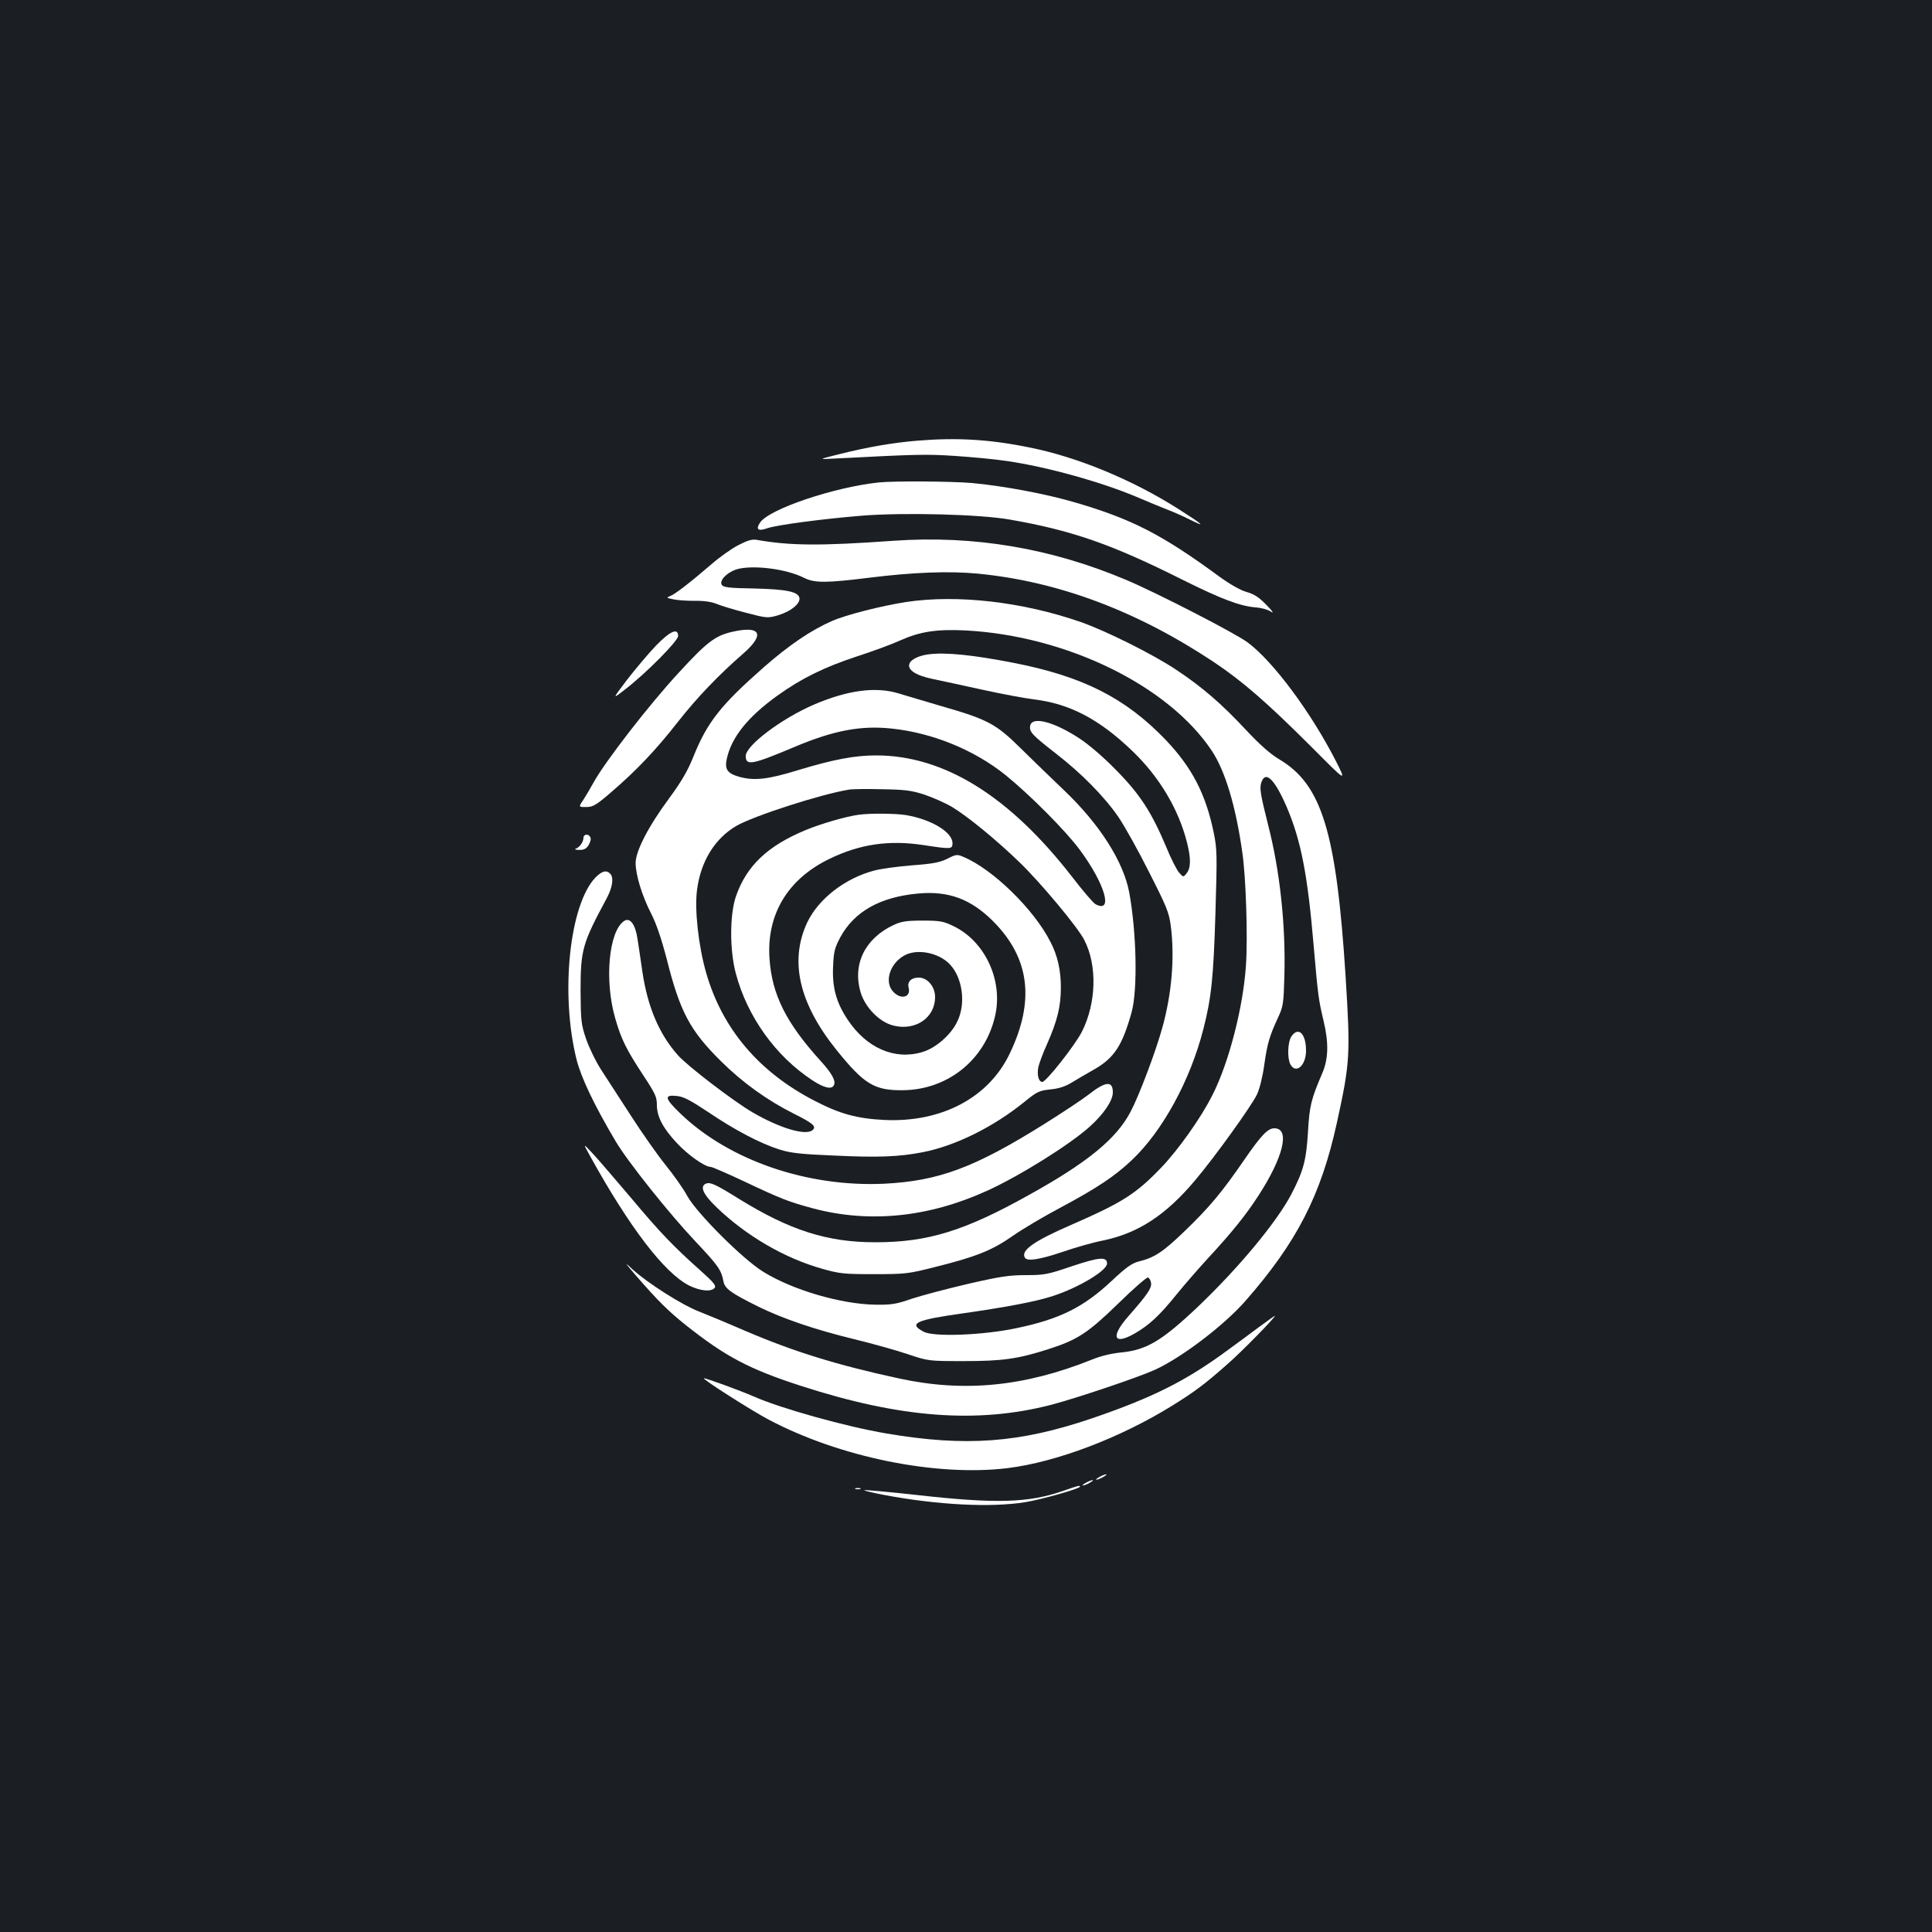 <?xml version="1.0" standalone="no"?>
<!DOCTYPE svg PUBLIC "-//W3C//DTD SVG 20010904//EN"
 "http://www.w3.org/TR/2001/REC-SVG-20010904/DTD/svg10.dtd">
<svg version="1.0" xmlns="http://www.w3.org/2000/svg"
 width="1000pt" height="1000pt" viewBox="0 0 1000 1000"
 preserveAspectRatio="xMidYMid meet">
<rect width="100%" height="100%" fill="#1b1f23"/>
<g transform="translate(0,1000) scale(0.1,-0.1)"
fill="#ffffff" stroke="none">
<path d="M4748 7719 c-125 -10 -262 -34 -401 -69 -112 -28 -112 -28 -37 -24
443 23 483 24 635 14 88 -6 207 -17 265 -26 209 -30 496 -110 685 -191 44 -19
107 -45 140 -58 33 -12 89 -37 125 -55 86 -43 68 -26 -60 55 -237 151 -524
270 -772 319 -205 42 -377 52 -580 35z"/>
<path d="M4550 7503 c-232 -24 -570 -138 -616 -208 -24 -36 -10 -46 38 -29 50
17 283 48 491 65 217 17 609 7 762 -20 323 -56 529 -128 894 -311 203 -101
300 -138 383 -144 26 -2 60 -11 75 -21 19 -12 11 0 -22 34 -38 39 -63 56 -103
67 -32 9 -86 40 -140 79 -298 219 -455 299 -746 384 -153 45 -373 86 -536 101
-108 9 -401 11 -480 3z"/>
<path d="M3821 7178 c-35 -18 -97 -62 -138 -98 -114 -98 -192 -158 -216 -166
-19 -7 -17 -9 18 -16 22 -5 72 -8 112 -8 45 1 86 -5 110 -15 21 -9 89 -30 152
-46 110 -29 115 -29 167 -14 65 19 116 59 112 89 -5 33 -64 46 -236 50 -130 2
-158 6 -166 19 -14 21 24 62 73 79 80 26 259 5 353 -43 54 -27 114 -27 339 1
227 28 409 35 559 21 416 -40 822 -192 1220 -456 150 -100 276 -209 513 -446
177 -178 177 -178 122 -69 -130 254 -324 515 -456 614 -62 47 -470 257 -629
324 -390 165 -789 232 -1205 203 -380 -27 -534 -26 -710 5 -22 4 -48 -4 -94
-28z"/>
<path d="M4690 6884 c-129 -20 -313 -67 -383 -98 -110 -48 -224 -126 -353
-239 -223 -196 -293 -285 -364 -461 -30 -75 -62 -130 -125 -216 -109 -147
-175 -275 -175 -337 0 -62 34 -172 81 -263 26 -51 52 -127 80 -234 69 -275
121 -371 283 -531 109 -108 238 -201 376 -270 100 -50 118 -66 95 -85 -35 -29
-168 10 -309 92 -101 59 -336 239 -387 296 -97 109 -157 250 -184 432 -8 58
-20 134 -25 169 -11 75 -38 113 -68 95 -81 -51 -105 -309 -47 -507 31 -108 58
-161 146 -295 60 -91 69 -110 69 -150 0 -62 31 -121 104 -199 57 -61 144 -123
175 -123 7 0 86 -34 175 -76 188 -89 229 -105 356 -139 291 -77 597 -46 900
92 169 77 428 239 531 332 72 65 119 134 119 177 0 61 -37 58 -126 -12 -32
-25 -135 -93 -229 -152 -361 -226 -547 -295 -830 -309 -397 -18 -802 121
-1054 364 -82 79 -85 98 -16 90 33 -3 72 -24 162 -84 136 -92 267 -161 368
-193 57 -18 110 -24 280 -31 228 -11 336 -7 460 17 171 33 369 132 529 262 63
51 74 57 131 63 44 4 78 15 111 35 26 16 79 47 118 69 103 59 145 123 193 295
32 116 26 412 -12 620 -30 161 -154 355 -338 530 -61 58 -160 154 -221 214
-130 129 -172 152 -413 221 -87 26 -187 55 -222 66 -118 36 -263 17 -438 -58
-169 -73 -353 -212 -353 -266 0 -52 32 -46 255 48 200 84 340 111 500 94 211
-22 427 -110 590 -241 128 -104 312 -289 385 -388 130 -176 174 -330 80 -280
-11 6 -66 70 -122 143 -324 417 -662 627 -1013 627 -112 0 -221 -21 -400 -75
-162 -50 -230 -57 -308 -36 -63 18 -77 39 -65 94 24 111 110 218 264 328 123
88 239 145 405 200 84 27 187 65 228 84 103 46 188 59 336 52 524 -27 1053
-285 1278 -624 68 -103 123 -283 157 -524 19 -127 29 -441 19 -585 -14 -216
-88 -504 -173 -671 -59 -118 -176 -283 -266 -377 -132 -137 -200 -180 -468
-297 -193 -84 -260 -132 -237 -169 12 -20 78 -9 191 29 63 22 160 50 217 61
179 38 322 131 473 311 101 119 292 385 320 444 14 29 30 95 38 155 16 111 27
148 72 245 26 56 28 71 32 216 7 259 -23 540 -83 774 -43 171 -47 198 -35 229
22 58 69 10 130 -131 74 -174 108 -347 140 -723 22 -256 25 -275 51 -385 27
-113 25 -196 -7 -270 -58 -136 -66 -167 -74 -305 -9 -148 -24 -202 -87 -323
-76 -144 -272 -380 -483 -581 -186 -176 -265 -223 -394 -236 -52 -5 -108 -18
-156 -38 -348 -139 -659 -170 -996 -97 -324 70 -549 140 -805 250 -85 37 -189
80 -232 97 -86 33 -264 146 -342 217 -45 42 -44 39 19 -34 111 -128 166 -182
256 -254 203 -161 326 -227 595 -314 514 -167 914 -197 1297 -98 132 35 445
140 536 181 139 64 354 227 468 356 267 305 391 546 474 924 68 311 70 349 45
753 -48 752 -123 996 -344 1127 -45 27 -98 73 -171 151 -129 138 -224 220
-360 311 -121 81 -364 202 -495 248 -301 105 -640 144 -905 104z m95 -997 c44
-15 107 -43 140 -62 83 -50 231 -171 354 -290 109 -106 299 -333 333 -400 68
-131 63 -326 -12 -475 -35 -69 -185 -260 -205 -260 -19 0 -28 35 -21 75 4 19
24 74 46 122 53 121 71 193 71 293 0 88 -17 164 -54 235 -85 168 -299 377
-451 440 -32 14 -38 13 -83 -10 -39 -19 -74 -26 -183 -34 -74 -6 -162 -18
-195 -27 -152 -40 -289 -147 -347 -269 -93 -199 -42 -419 152 -660 142 -176
195 -209 340 -208 233 1 427 155 480 382 44 186 -52 391 -218 469 -50 24 -69
27 -157 27 -82 0 -109 -4 -148 -22 -149 -69 -215 -202 -173 -348 24 -80 99
-157 173 -174 113 -27 213 42 213 148 0 54 -39 101 -85 101 -38 0 -60 -21 -52
-52 13 -49 -38 -64 -78 -23 -49 49 -22 144 53 188 66 39 181 17 239 -45 65
-69 83 -201 39 -293 -32 -70 -113 -141 -184 -161 -142 -42 -288 22 -385 169
-58 87 -80 166 -75 272 3 79 8 98 37 153 72 133 205 209 402 227 158 15 274
-28 390 -144 189 -190 217 -412 84 -687 -109 -226 -351 -354 -645 -341 -142 7
-230 30 -363 99 -288 148 -479 373 -562 663 -40 139 -61 329 -47 430 19 147
92 265 203 330 90 52 440 165 584 188 17 3 93 4 170 2 119 -2 152 -6 220 -28z"/>
<path d="M4445 5783 c-66 -9 -194 -46 -274 -79 -198 -82 -307 -185 -362 -344
-32 -93 -33 -279 0 -400 59 -222 206 -427 395 -551 59 -39 99 -49 111 -28 14
21 -7 61 -66 126 -180 198 -253 344 -266 530 -16 229 93 412 309 517 158 77
309 99 487 72 145 -22 151 -22 151 10 0 57 -110 123 -240 145 -54 9 -187 10
-245 2z"/>
<path d="M3787 6729 c-86 -20 -130 -54 -274 -211 -152 -164 -381 -460 -440
-567 -20 -36 -45 -78 -55 -93 -24 -35 -24 -36 20 -35 31 0 51 12 127 78 128
110 228 215 341 359 100 128 213 246 342 358 114 100 89 146 -61 111z"/>
<path d="M3395 6658 c-38 -40 -105 -119 -149 -176 -78 -103 -78 -103 -10 -50
109 84 274 251 274 276 0 44 -41 26 -115 -50z"/>
<path d="M4805 6613 c-46 -6 -85 -24 -96 -44 -17 -33 26 -64 117 -83 43 -9
160 -34 259 -56 99 -22 219 -44 266 -50 186 -22 340 -103 512 -269 139 -134
237 -299 281 -472 21 -84 20 -131 -2 -159 -17 -21 -17 -21 -38 2 -12 13 -43
73 -68 135 -76 180 -136 273 -261 399 -65 67 -142 132 -188 162 -136 89 -248
116 -255 64 -5 -30 12 -48 133 -142 132 -102 252 -224 324 -329 32 -47 104
-176 159 -286 91 -179 103 -208 112 -278 21 -162 5 -352 -44 -527 -34 -123
-120 -351 -164 -434 -73 -140 -223 -263 -526 -431 -335 -187 -524 -245 -796
-245 -248 0 -442 62 -704 224 -122 76 -149 88 -171 80 -35 -14 -16 -56 55
-124 154 -148 353 -263 545 -317 92 -26 114 -28 270 -28 162 0 177 2 315 37
212 53 295 86 402 161 51 36 163 102 248 147 189 101 280 162 368 245 159 150
303 413 371 680 41 160 52 266 62 596 9 306 9 332 -9 420 -41 199 -112 336
-248 479 -208 217 -429 329 -787 399 -210 41 -354 56 -442 44z"/>
<path d="M3020 5663 c-1 -22 -19 -48 -40 -56 -8 -3 0 -6 17 -6 24 -1 37 5 49
24 9 14 14 32 10 40 -8 21 -36 19 -36 -2z"/>
<path d="M3082 5458 c-135 -141 -183 -605 -97 -945 24 -93 91 -234 202 -421
60 -102 276 -373 411 -516 119 -126 135 -149 146 -206 7 -40 36 -61 183 -134
124 -61 291 -118 492 -167 91 -22 216 -57 276 -77 110 -37 110 -37 295 -37
198 0 277 11 434 61 153 49 205 83 362 235 79 78 150 139 156 137 7 -3 14 -16
16 -29 3 -27 -17 -57 -115 -169 -97 -109 -80 -156 32 -91 74 43 127 92 214
200 43 53 118 139 166 191 121 131 193 220 259 322 129 199 165 348 82 348
-34 0 -69 -37 -157 -165 -113 -164 -177 -242 -308 -368 -111 -107 -156 -137
-239 -157 -34 -9 -65 -31 -136 -98 -148 -139 -271 -200 -497 -247 -170 -36
-427 -46 -478 -18 -82 43 -42 61 209 96 222 32 372 60 460 89 132 43 280 131
280 168 0 37 -41 33 -182 -14 -126 -43 -143 -46 -238 -46 -84 0 -134 -7 -298
-45 -108 -25 -240 -60 -292 -77 -83 -29 -107 -32 -190 -31 -178 3 -427 76
-579 170 -106 65 -345 304 -394 393 -19 36 -70 108 -112 160 -42 52 -122 166
-178 253 -56 87 -126 194 -155 239 -29 45 -64 118 -79 162 -25 74 -27 94 -28
246 0 214 9 246 135 480 31 58 38 108 18 128 -20 20 -42 14 -76 -20z"/>
<path d="M6684 4635 c-19 -29 -22 -112 -5 -144 28 -52 81 -7 81 71 0 88 -40
127 -76 73z"/>
<path d="M3055 4015 c204 -369 384 -604 512 -669 57 -28 114 -34 132 -12 9 11
-5 29 -76 92 -137 122 -208 196 -357 374 -77 91 -164 192 -194 225 -56 60 -56
60 -17 -10z"/>
<path d="M6515 3130 c-44 -33 -116 -86 -160 -118 -217 -160 -389 -246 -705
-354 -375 -127 -651 -147 -1060 -78 -212 36 -546 129 -689 192 -68 30 -255 98
-258 94 -6 -6 247 -167 332 -212 368 -196 869 -298 1240 -253 252 31 583 156
855 325 111 69 167 110 284 214 76 66 258 253 244 249 -2 0 -39 -27 -83 -59z"/>
<path d="M5690 2355 c-14 -8 -20 -14 -15 -14 6 0 21 6 35 14 14 8 21 14 15 14
-5 0 -21 -6 -35 -14z"/>
<path d="M5620 2325 c-14 -8 -20 -14 -15 -14 6 0 21 6 35 14 14 8 21 14 15 14
-5 0 -21 -6 -35 -14z"/>
<path d="M5505 2284 c-179 -63 -349 -68 -751 -23 -152 17 -278 28 -280 26 -3
-3 46 -14 108 -26 275 -51 549 -65 726 -36 85 14 282 70 282 80 0 8 -11 5 -85
-21z"/>
<path d="M4428 2293 c6 -2 18 -2 25 0 6 3 1 5 -13 5 -14 0 -19 -2 -12 -5z"/>
</g>
</svg>
